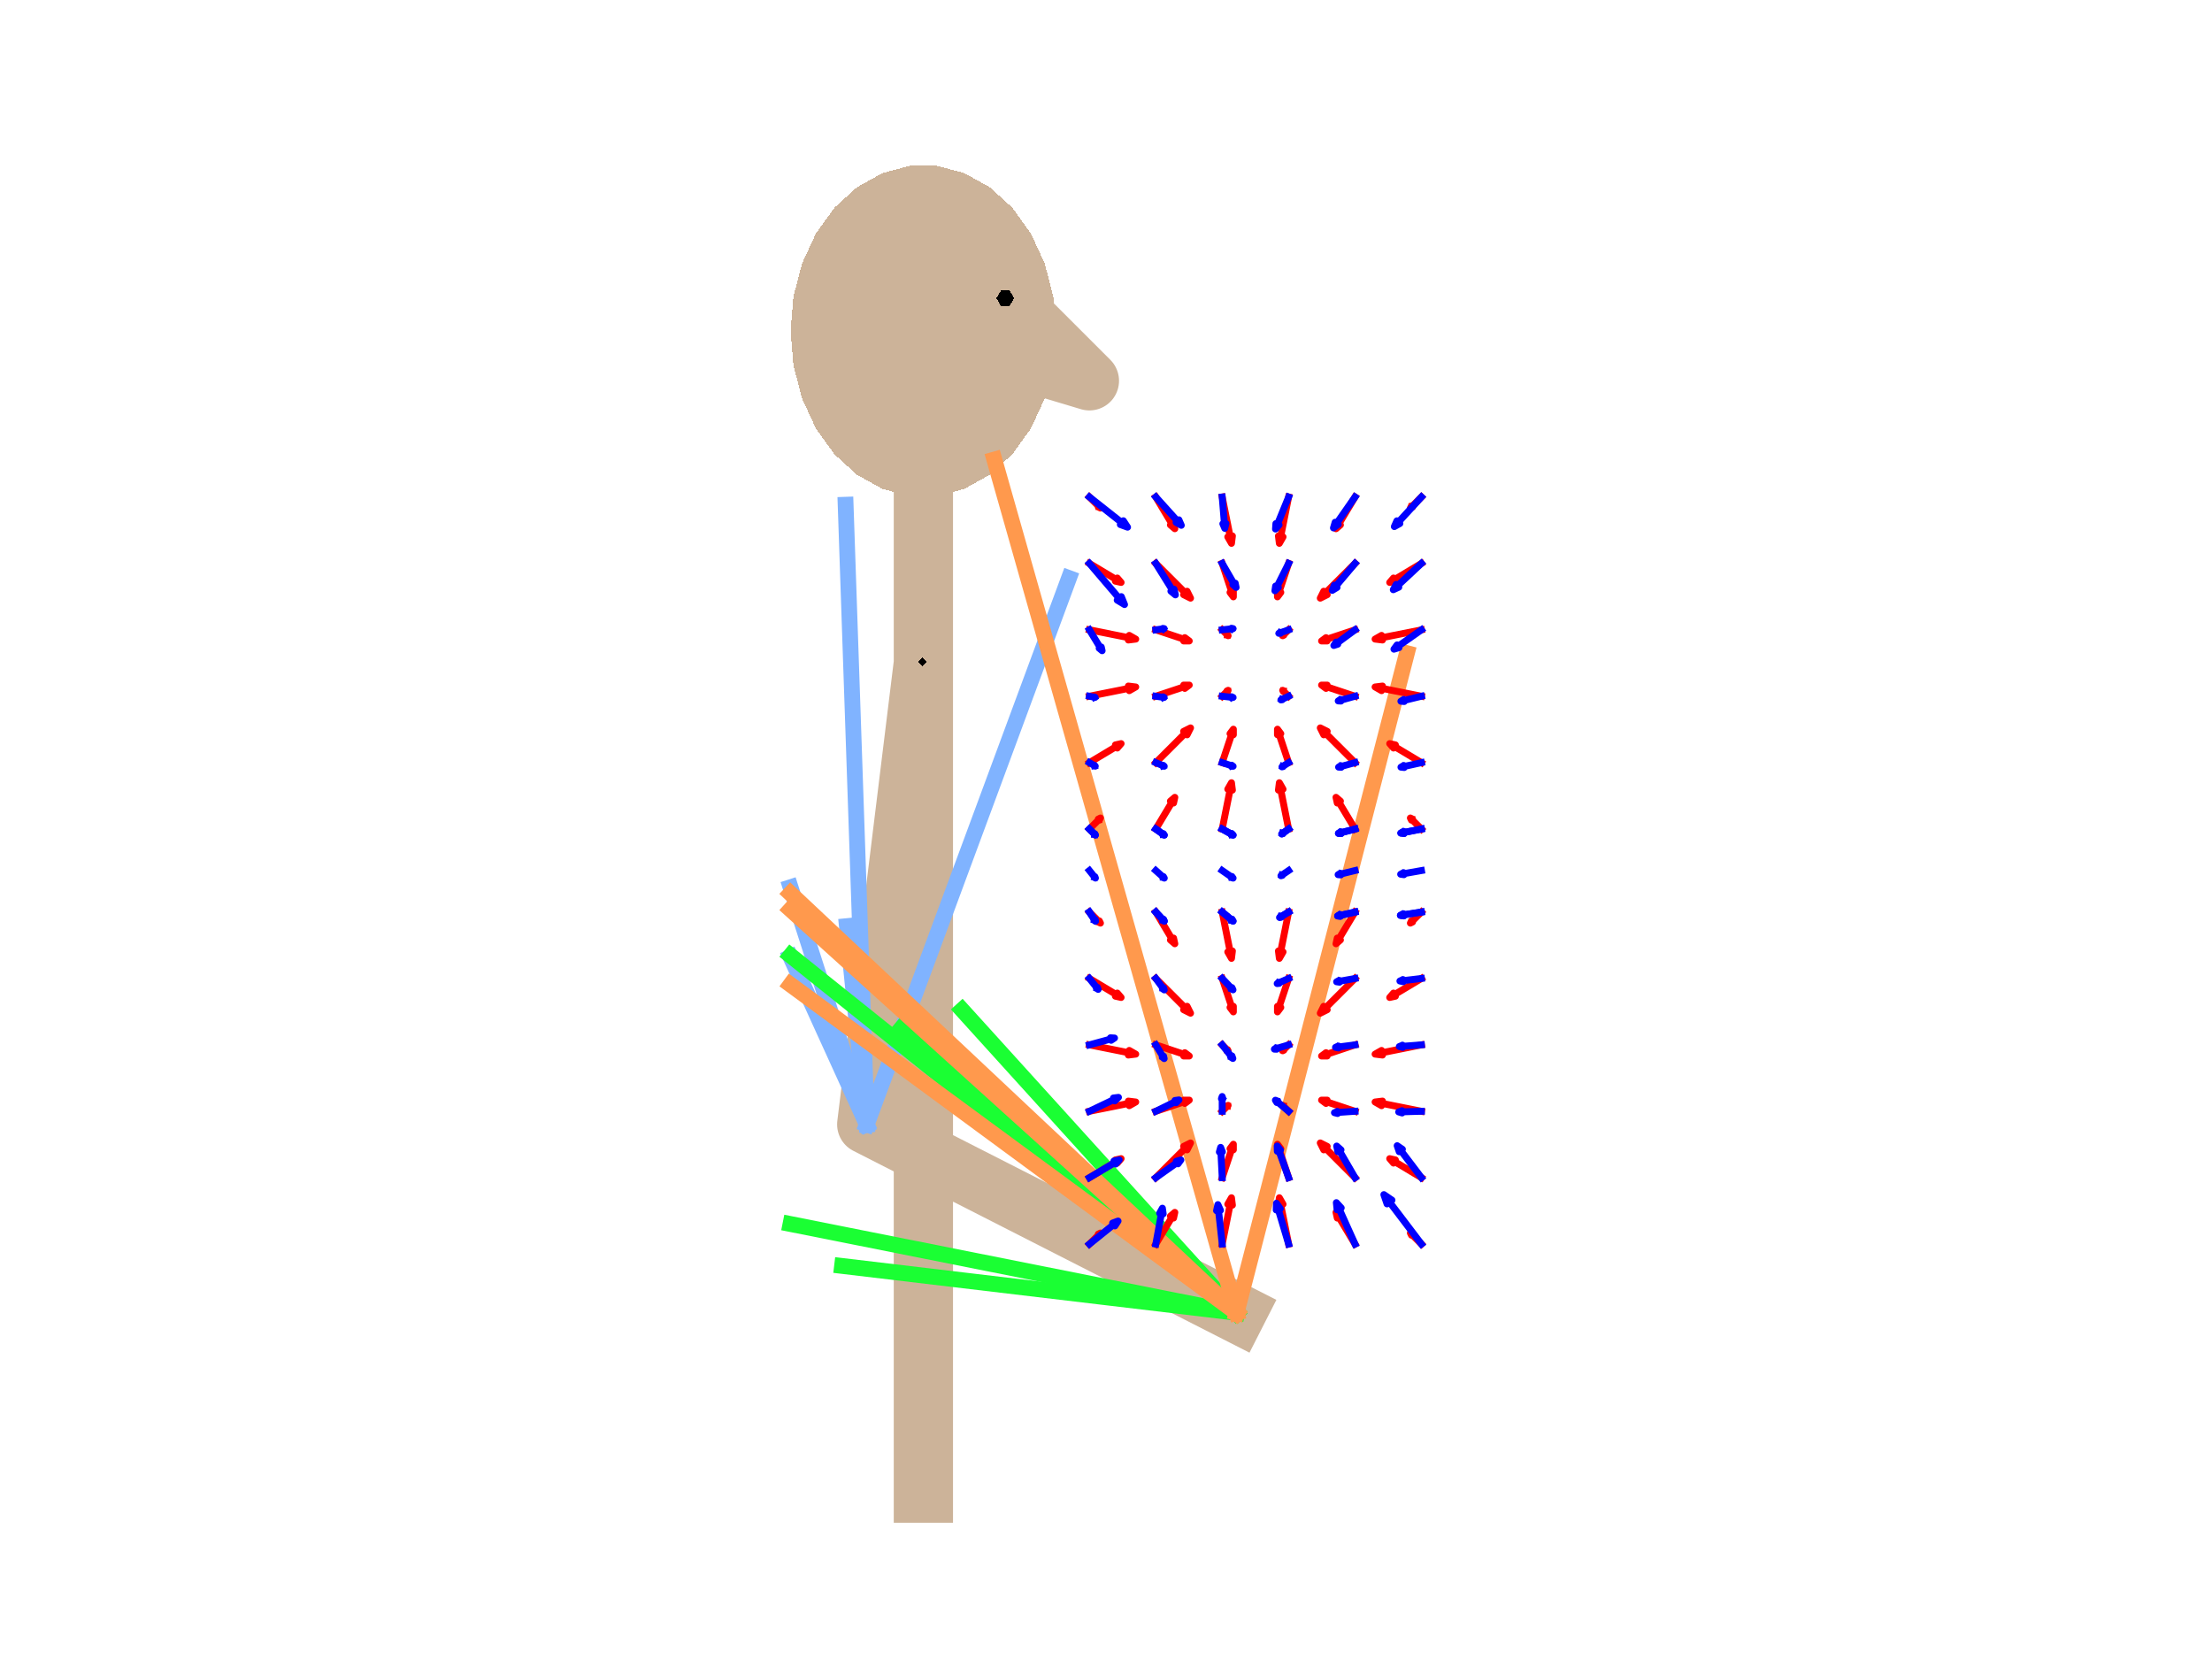 <?xml version="1.0"?>
<!DOCTYPE svg PUBLIC '-//W3C//DTD SVG 1.0//EN'
          'http://www.w3.org/TR/2001/REC-SVG-20010904/DTD/svg10.dtd'>
<svg xmlns:xlink="http://www.w3.org/1999/xlink" style="fill-opacity:1; color-rendering:auto; color-interpolation:auto; stroke:black; text-rendering:auto; stroke-linecap:square; stroke-miterlimit:10; stroke-opacity:1; shape-rendering:auto; fill:black; stroke-dasharray:none; font-weight:normal; stroke-width:1; font-family:'Dialog'; font-style:normal; stroke-linejoin:miter; font-size:12px; stroke-dashoffset:0; image-rendering:auto;" width="560" height="420" xmlns="http://www.w3.org/2000/svg"
><rect width="100%" height="100%" fill="#333333" stroke="none"/><!--Generated by the Batik Graphics2D SVG Generator--><defs id="genericDefs"
  /><g
  ><defs id="defs1"
    ><clipPath clipPathUnits="userSpaceOnUse" id="clipPath1"
      ><path d="M0 0 L560 0 L560 420 L0 420 L0 0 Z"
      /></clipPath
    ></defs
    ><g style="fill:white; stroke:white;"
    ><rect x="0" y="0" width="560" style="clip-path:url(#clipPath1); stroke:none;" height="420"
    /></g
    ><g style="fill:white; text-rendering:optimizeSpeed; color-rendering:optimizeSpeed; image-rendering:optimizeSpeed; shape-rendering:crispEdges; color-interpolation:sRGB; stroke:white;"
    ><rect x="0" width="560" height="420" y="0" style="stroke:none;"
    /></g
    ><g style="stroke-linecap:butt; fill:rgb(204,179,153); text-rendering:geometricPrecision; color-rendering:optimizeQuality; image-rendering:optimizeQuality; stroke-linejoin:round; color-interpolation:linearRGB; stroke:rgb(204,179,153); stroke-width:15;"
    ><path d="M233.768 378 L233.768 83.799 L275.797 96.407 L254.783 75.393 L233.768 96.407 L233.768 167.856 L219.427 284.659 L313.046 332.361" style="fill:none; fill-rule:evenodd;"
    /></g
    ><g style="fill:rgb(204,179,153); text-rendering:optimizeSpeed; color-rendering:optimizeSpeed; image-rendering:optimizeSpeed; shape-rendering:crispEdges; color-interpolation:sRGB; stroke:rgb(204,179,153);"
    ><path style="stroke:none;" d="M223.378 123.77 L237.283 125.597 L244.158 123.77 Z"
      /><path style="stroke:none;" d="M264.485 66.704 L200.88 75.06 L266.657 75.06 Z"
      /><path style="stroke:none;" d="M223.378 123.77 L230.254 125.597 L237.283 125.597 Z"
      /><path style="stroke:none;" d="M256.267 52.565 L211.27 52.565 L206.567 59.095 Z"
      /><path style="stroke:none;" d="M256.267 115.032 L206.567 108.502 L211.27 115.032 Z"
      /><path style="stroke:none;" d="M264.485 66.704 L203.052 66.704 L200.88 75.06 Z"
      /><path style="stroke:none;" d="M223.378 123.77 L244.158 123.77 L216.957 120.197 Z"
      /><path style="stroke:none;" d="M216.957 120.197 L244.158 123.77 L250.58 120.197 Z"
      /><path style="stroke:none;" d="M264.485 100.893 L200.88 92.537 L203.052 100.893 Z"
      /><path style="stroke:none;" d="M260.97 108.502 L203.052 100.893 L206.567 108.502 Z"
      /><path style="stroke:none;" d="M266.657 92.537 L200.145 83.799 L200.88 92.537 Z"
      /><path style="stroke:none;" d="M266.657 75.06 L200.88 75.06 L200.145 83.799 Z"
      /><path style="stroke:none;" d="M203.052 66.704 L260.97 59.095 L206.567 59.095 Z"
      /><path style="stroke:none;" d="M216.957 47.401 L250.58 47.401 L244.158 43.827 Z"
      /><path style="stroke:none;" d="M206.567 59.095 L260.97 59.095 L256.267 52.565 Z"
      /><path style="stroke:none;" d="M211.27 52.565 L250.58 47.401 L216.957 47.401 Z"
      /><path style="stroke:none;" d="M223.378 43.827 L216.957 47.401 L244.158 43.827 Z"
      /><path style="stroke:none;" d="M223.378 43.827 L244.158 43.827 L237.283 42 Z"
      /><path style="stroke:none;" d="M230.254 42 L223.378 43.827 L237.283 42 Z"
      /><path style="stroke:none;" d="M250.58 47.401 L211.27 52.565 L256.267 52.565 Z"
      /><path style="stroke:none;" d="M260.97 59.095 L203.052 66.704 L264.485 66.704 Z"
      /><path style="stroke:none;" d="M266.657 75.06 L200.145 83.799 L267.391 83.799 Z"
      /><path style="stroke:none;" d="M267.391 83.799 L200.145 83.799 L266.657 92.537 Z"
      /><path style="stroke:none;" d="M264.485 100.893 L203.052 100.893 L260.97 108.502 Z"
      /><path style="stroke:none;" d="M266.657 92.537 L200.88 92.537 L264.485 100.893 Z"
      /><path style="stroke:none;" d="M250.58 120.197 L211.27 115.032 L216.957 120.197 Z"
      /><path style="stroke:none;" d="M256.267 115.032 L211.27 115.032 L250.58 120.197 Z"
      /><path style="stroke:none;" d="M260.97 108.502 L206.567 108.502 L256.267 115.032 Z"
      /><path d="M234.618 167.5 L233.5 166.382 L232.382 167.5 L233.5 168.618 L234.618 167.5 Z" style="fill:black; stroke:none;"
      /><path d="M220.618 284.5 L219.5 283.382 L218.382 284.5 L219.5 285.618 L220.618 284.5 Z" style="fill:black; stroke:none;"
      /><path d="M314.618 332.5 L313.5 331.382 L312.382 332.5 L313.5 333.618 L314.618 332.5 Z" style="fill:black; stroke:none;"
      /><path d="M256.736 75.5 L255.618 73.564 L253.382 73.564 L252.264 75.5 L253.382 77.436 L255.618 77.436 L256.736 75.5 Z" style="fill:black; stroke:none;"
    /></g
    ><g style="stroke-linecap:butt; fill:rgb(128,179,255); text-rendering:geometricPrecision; color-rendering:optimizeQuality; image-rendering:optimizeQuality; stroke-linejoin:round; color-interpolation:linearRGB; stroke:rgb(128,179,255); stroke-width:4;"
    ><line y2="284.659" style="fill:none;" x1="214.399" x2="219.427" y1="234.456"
      /><line y2="284.659" style="fill:none;" x1="200.129" x2="219.427" y1="242.279"
      /><line y2="284.659" style="fill:none;" x1="270.632" x2="219.427" y1="146.345"
      /><line y2="284.659" style="fill:none;" x1="200.129" x2="219.427" y1="224.609"
      /><line y2="284.659" style="fill:none;" x1="214.084" x2="219.427" y1="127.778"
      /><line x1="213.185" x2="313.046" y1="320.489" style="fill:none; stroke:rgb(26,255,51);" y2="332.361"
      /><line x1="200.129" x2="313.046" y1="241.91" style="fill:none; stroke:rgb(26,255,51);" y2="332.361"
      /><line x1="243.559" x2="313.046" y1="255.68" style="fill:none; stroke:rgb(26,255,51);" y2="332.361"
      /><line x1="228.004" x2="313.046" y1="260.53" style="fill:none; stroke:rgb(26,255,51);" y2="332.361"
      /><line x1="200.129" x2="313.046" y1="309.879" style="fill:none; stroke:rgb(26,255,51);" y2="332.361"
      /><line x1="200.129" x2="313.046" y1="230.264" style="fill:none; stroke:rgb(255,153,77);" y2="332.361"
      /><line x1="200.129" x2="313.046" y1="249.282" style="fill:none; stroke:rgb(255,153,77);" y2="332.361"
      /><line x1="356.177" x2="313.046" y1="165.357" style="fill:none; stroke:rgb(255,153,77);" y2="332.361"
      /><line x1="200.129" x2="313.046" y1="226.212" style="fill:none; stroke:rgb(255,153,77);" y2="332.361"
      /><line x1="251.73" x2="313.046" y1="116.341" style="fill:none; stroke:rgb(255,153,77);" y2="332.361"
      /><path d="M275.797 314.957 L278.289 312.465 L278.317 312.717 L278.597 312.157 L278.037 312.437 L278.289 312.465" style="fill:none; stroke-width:1.75; fill-rule:evenodd; stroke:red;"
      /><path d="M292.609 314.957 L296.896 307.811 L297.105 308.373 L297.426 306.928 L296.302 307.891 L296.896 307.811" style="fill:none; stroke-width:1.75; fill-rule:evenodd; stroke:red;"
      /><path d="M309.42 314.957 L311.508 304.515 L312.001 305.102 L311.767 303.225 L310.828 304.868 L311.508 304.515" style="fill:none; stroke-width:1.75; fill-rule:evenodd; stroke:red;"
      /><path d="M326.232 314.957 L324.143 304.515 L324.824 304.868 L323.885 303.225 L323.651 305.102 L324.143 304.515" style="fill:none; stroke-width:1.75; fill-rule:evenodd; stroke:red;"
      /><path d="M343.043 314.957 L338.756 307.811 L339.35 307.891 L338.226 306.928 L338.547 308.373 L338.756 307.811" style="fill:none; stroke-width:1.75; fill-rule:evenodd; stroke:red;"
      /><path d="M359.855 314.957 L357.363 312.465 L357.615 312.437 L357.055 312.157 L357.335 312.717 L357.363 312.465" style="fill:none; stroke-width:1.75; fill-rule:evenodd; stroke:red;"
      /><path d="M275.797 298.145 L282.943 293.858 L282.863 294.452 L283.826 293.328 L282.381 293.649 L282.943 293.858" style="fill:none; stroke-width:1.75; fill-rule:evenodd; stroke:red;"
      /><path d="M292.609 298.145 L300.437 290.317 L300.525 291.108 L301.405 289.349 L299.646 290.229 L300.437 290.317" style="fill:none; stroke-width:1.75; fill-rule:evenodd; stroke:red;"
      /><path d="M309.42 298.145 L311.932 290.609 L312.243 291.089 L312.243 289.677 L311.396 290.806 L311.932 290.609" style="fill:none; stroke-width:1.75; fill-rule:evenodd; stroke:red;"
      /><path d="M326.232 298.145 L323.719 290.609 L324.256 290.806 L323.409 289.677 L323.409 291.089 L323.719 290.609" style="fill:none; stroke-width:1.75; fill-rule:evenodd; stroke:red;"
      /><path d="M343.043 298.145 L335.214 290.317 L336.006 290.229 L334.247 289.349 L335.126 291.108 L335.214 290.317" style="fill:none; stroke-width:1.75; fill-rule:evenodd; stroke:red;"
      /><path d="M359.855 298.145 L352.709 293.858 L353.271 293.649 L351.825 293.328 L352.789 294.452 L352.709 293.858" style="fill:none; stroke-width:1.75; fill-rule:evenodd; stroke:red;"
      /><path d="M275.797 281.334 L286.238 279.245 L285.887 279.926 L287.529 278.987 L285.652 278.753 L286.238 279.245" style="fill:none; stroke-width:1.75; fill-rule:evenodd; stroke:red;"
      /><path d="M292.609 281.334 L300.145 278.822 L299.948 279.358 L301.077 278.511 L299.665 278.511 L300.145 278.822" style="fill:none; stroke-width:1.75; fill-rule:evenodd; stroke:red;"
      /><path d="M309.42 281.334 L310.754 280 L310.769 280.135 L310.919 279.835 L310.619 279.985 L310.754 280" style="fill:none; stroke-width:1.75; fill-rule:evenodd; stroke:red;"
      /><path d="M326.232 281.334 L324.898 280 L325.033 279.985 L324.733 279.835 L324.883 280.135 L324.898 280" style="fill:none; stroke-width:1.75; fill-rule:evenodd; stroke:red;"
      /><path d="M343.043 281.334 L335.507 278.822 L335.986 278.511 L334.575 278.511 L335.704 279.358 L335.507 278.822" style="fill:none; stroke-width:1.75; fill-rule:evenodd; stroke:red;"
      /><path d="M359.855 281.334 L349.413 279.245 L350 278.753 L348.123 278.987 L349.765 279.926 L349.413 279.245" style="fill:none; stroke-width:1.75; fill-rule:evenodd; stroke:red;"
      /><path d="M275.797 264.522 L286.238 266.611 L285.652 267.103 L287.529 266.869 L285.887 265.93 L286.238 266.611" style="fill:none; stroke-width:1.75; fill-rule:evenodd; stroke:red;"
      /><path d="M292.609 264.522 L300.145 267.034 L299.665 267.345 L301.077 267.345 L299.948 266.498 L300.145 267.034" style="fill:none; stroke-width:1.75; fill-rule:evenodd; stroke:red;"
      /><path d="M309.42 264.522 L310.754 265.856 L310.619 265.871 L310.919 266.021 L310.769 265.721 L310.754 265.856" style="fill:none; stroke-width:1.75; fill-rule:evenodd; stroke:red;"
      /><path d="M326.232 264.522 L324.898 265.856 L324.883 265.721 L324.733 266.021 L325.033 265.871 L324.898 265.856" style="fill:none; stroke-width:1.75; fill-rule:evenodd; stroke:red;"
      /><path d="M343.043 264.522 L335.507 267.034 L335.704 266.498 L334.575 267.345 L335.986 267.345 L335.507 267.034" style="fill:none; stroke-width:1.75; fill-rule:evenodd; stroke:red;"
      /><path d="M359.855 264.522 L349.413 266.611 L349.765 265.93 L348.123 266.869 L350 267.103 L349.413 266.611" style="fill:none; stroke-width:1.75; fill-rule:evenodd; stroke:red;"
      /><path d="M275.797 247.711 L282.943 251.998 L282.381 252.207 L283.826 252.528 L282.863 251.404 L282.943 251.998" style="fill:none; stroke-width:1.75; fill-rule:evenodd; stroke:red;"
      /><path d="M292.609 247.711 L300.437 255.54 L299.646 255.627 L301.405 256.507 L300.525 254.748 L300.437 255.54" style="fill:none; stroke-width:1.75; fill-rule:evenodd; stroke:red;"
      /><path d="M309.42 247.711 L311.932 255.248 L311.396 255.05 L312.243 256.179 L312.243 254.768 L311.932 255.248" style="fill:none; stroke-width:1.75; fill-rule:evenodd; stroke:red;"
      /><path d="M326.232 247.711 L323.719 255.248 L323.409 254.768 L323.409 256.179 L324.256 255.05 L323.719 255.248" style="fill:none; stroke-width:1.75; fill-rule:evenodd; stroke:red;"
      /><path d="M343.043 247.711 L335.214 255.54 L335.126 254.748 L334.247 256.507 L336.006 255.627 L335.214 255.54" style="fill:none; stroke-width:1.75; fill-rule:evenodd; stroke:red;"
      /><path d="M359.855 247.711 L352.709 251.998 L352.789 251.404 L351.825 252.528 L353.271 252.207 L352.709 251.998" style="fill:none; stroke-width:1.75; fill-rule:evenodd; stroke:red;"
      /><path d="M275.797 230.899 L278.289 233.391 L278.037 233.419 L278.597 233.699 L278.317 233.139 L278.289 233.391" style="fill:none; stroke-width:1.75; fill-rule:evenodd; stroke:red;"
      /><path d="M292.609 230.899 L296.896 238.045 L296.302 237.965 L297.426 238.929 L297.105 237.483 L296.896 238.045" style="fill:none; stroke-width:1.75; fill-rule:evenodd; stroke:red;"
      /><path d="M309.42 230.899 L311.508 241.341 L310.828 240.989 L311.767 242.631 L312.001 240.754 L311.508 241.341" style="fill:none; stroke-width:1.75; fill-rule:evenodd; stroke:red;"
      /><path d="M326.232 230.899 L324.143 241.341 L323.651 240.754 L323.885 242.631 L324.824 240.989 L324.143 241.341" style="fill:none; stroke-width:1.75; fill-rule:evenodd; stroke:red;"
      /><path d="M343.043 230.899 L338.756 238.045 L338.547 237.483 L338.226 238.929 L339.35 237.965 L338.756 238.045" style="fill:none; stroke-width:1.75; fill-rule:evenodd; stroke:red;"
      /><path d="M359.855 230.899 L357.363 233.391 L357.335 233.139 L357.055 233.699 L357.615 233.419 L357.363 233.391" style="fill:none; stroke-width:1.75; fill-rule:evenodd; stroke:red;"
      /><path d="M275.797 209.885 L278.289 207.393 L278.317 207.645 L278.597 207.085 L278.037 207.365 L278.289 207.393" style="fill:none; stroke-width:1.75; fill-rule:evenodd; stroke:red;"
      /><path d="M292.609 209.885 L296.896 202.739 L297.105 203.301 L297.426 201.856 L296.302 202.819 L296.896 202.739" style="fill:none; stroke-width:1.75; fill-rule:evenodd; stroke:red;"
      /><path d="M309.42 209.885 L311.508 199.444 L312.001 200.03 L311.767 198.153 L310.828 199.796 L311.508 199.444" style="fill:none; stroke-width:1.75; fill-rule:evenodd; stroke:red;"
      /><path d="M326.232 209.885 L324.143 199.444 L324.824 199.796 L323.885 198.153 L323.651 200.03 L324.143 199.444" style="fill:none; stroke-width:1.75; fill-rule:evenodd; stroke:red;"
      /><path d="M343.043 209.885 L338.756 202.739 L339.35 202.819 L338.226 201.856 L338.547 203.301 L338.756 202.739" style="fill:none; stroke-width:1.75; fill-rule:evenodd; stroke:red;"
      /><path d="M359.855 209.885 L357.363 207.393 L357.615 207.365 L357.055 207.085 L357.335 207.645 L357.363 207.393" style="fill:none; stroke-width:1.75; fill-rule:evenodd; stroke:red;"
      /><path d="M275.797 193.073 L282.943 188.786 L282.863 189.38 L283.826 188.256 L282.381 188.577 L282.943 188.786" style="fill:none; stroke-width:1.75; fill-rule:evenodd; stroke:red;"
      /><path d="M292.609 193.073 L300.437 185.245 L300.525 186.036 L301.405 184.277 L299.646 185.157 L300.437 185.245" style="fill:none; stroke-width:1.75; fill-rule:evenodd; stroke:red;"
      /><path d="M309.42 193.073 L311.932 185.537 L312.243 186.017 L312.243 184.605 L311.396 185.734 L311.932 185.537" style="fill:none; stroke-width:1.75; fill-rule:evenodd; stroke:red;"
      /><path d="M326.232 193.073 L323.719 185.537 L324.256 185.734 L323.409 184.605 L323.409 186.017 L323.719 185.537" style="fill:none; stroke-width:1.75; fill-rule:evenodd; stroke:red;"
      /><path d="M343.043 193.073 L335.214 185.245 L336.006 185.157 L334.247 184.277 L335.126 186.036 L335.214 185.245" style="fill:none; stroke-width:1.75; fill-rule:evenodd; stroke:red;"
      /><path d="M359.855 193.073 L352.709 188.786 L353.271 188.577 L351.825 188.256 L352.789 189.38 L352.709 188.786" style="fill:none; stroke-width:1.75; fill-rule:evenodd; stroke:red;"
      /><path d="M275.797 176.262 L286.238 174.174 L285.887 174.854 L287.529 173.916 L285.652 173.681 L286.238 174.174" style="fill:none; stroke-width:1.75; fill-rule:evenodd; stroke:red;"
      /><path d="M292.609 176.262 L300.145 173.75 L299.948 174.286 L301.077 173.439 L299.665 173.439 L300.145 173.75" style="fill:none; stroke-width:1.75; fill-rule:evenodd; stroke:red;"
      /><path d="M309.42 176.262 L310.754 174.928 L310.769 175.063 L310.919 174.763 L310.619 174.913 L310.754 174.928" style="fill:none; stroke-width:1.75; fill-rule:evenodd; stroke:red;"
      /><path d="M326.232 176.262 L324.898 174.928 L325.033 174.913 L324.733 174.763 L324.883 175.063 L324.898 174.928" style="fill:none; stroke-width:1.75; fill-rule:evenodd; stroke:red;"
      /><path d="M343.043 176.262 L335.507 173.75 L335.986 173.439 L334.575 173.439 L335.704 174.286 L335.507 173.75" style="fill:none; stroke-width:1.75; fill-rule:evenodd; stroke:red;"
      /><path d="M359.855 176.262 L349.413 174.174 L350 173.681 L348.123 173.916 L349.765 174.854 L349.413 174.174" style="fill:none; stroke-width:1.75; fill-rule:evenodd; stroke:red;"
      /><path d="M275.797 159.45 L286.238 161.539 L285.652 162.031 L287.529 161.797 L285.887 160.858 L286.238 161.539" style="fill:none; stroke-width:1.75; fill-rule:evenodd; stroke:red;"
      /><path d="M292.609 159.45 L300.145 161.963 L299.665 162.273 L301.077 162.273 L299.948 161.426 L300.145 161.963" style="fill:none; stroke-width:1.75; fill-rule:evenodd; stroke:red;"
      /><path d="M309.42 159.45 L310.754 160.784 L310.619 160.799 L310.919 160.949 L310.769 160.649 L310.754 160.784" style="fill:none; stroke-width:1.75; fill-rule:evenodd; stroke:red;"
      /><path d="M326.232 159.45 L324.898 160.784 L324.883 160.649 L324.733 160.949 L325.033 160.799 L324.898 160.784" style="fill:none; stroke-width:1.75; fill-rule:evenodd; stroke:red;"
      /><path d="M343.043 159.45 L335.507 161.963 L335.704 161.426 L334.575 162.273 L335.986 162.273 L335.507 161.963" style="fill:none; stroke-width:1.75; fill-rule:evenodd; stroke:red;"
      /><path d="M359.855 159.45 L349.413 161.539 L349.765 160.858 L348.123 161.797 L350 162.031 L349.413 161.539" style="fill:none; stroke-width:1.75; fill-rule:evenodd; stroke:red;"
      /><path d="M275.797 142.639 L282.943 146.927 L282.381 147.135 L283.826 147.456 L282.863 146.332 L282.943 146.927" style="fill:none; stroke-width:1.75; fill-rule:evenodd; stroke:red;"
      /><path d="M292.609 142.639 L300.437 150.468 L299.646 150.556 L301.405 151.435 L300.525 149.676 L300.437 150.468" style="fill:none; stroke-width:1.75; fill-rule:evenodd; stroke:red;"
      /><path d="M309.42 142.639 L311.932 150.175 L311.396 149.978 L312.243 151.107 L312.243 149.696 L311.932 150.175" style="fill:none; stroke-width:1.75; fill-rule:evenodd; stroke:red;"
      /><path d="M326.232 142.639 L323.719 150.175 L323.409 149.696 L323.409 151.107 L324.256 149.978 L323.719 150.175" style="fill:none; stroke-width:1.75; fill-rule:evenodd; stroke:red;"
      /><path d="M343.043 142.639 L335.214 150.468 L335.126 149.676 L334.247 151.435 L336.006 150.556 L335.214 150.468" style="fill:none; stroke-width:1.75; fill-rule:evenodd; stroke:red;"
      /><path d="M359.855 142.639 L352.709 146.927 L352.789 146.332 L351.825 147.456 L353.271 147.135 L352.709 146.927" style="fill:none; stroke-width:1.75; fill-rule:evenodd; stroke:red;"
      /><path d="M275.797 125.827 L278.289 128.319 L278.037 128.347 L278.597 128.627 L278.317 128.067 L278.289 128.319" style="fill:none; stroke-width:1.75; fill-rule:evenodd; stroke:red;"
      /><path d="M292.609 125.827 L296.896 132.973 L296.302 132.893 L297.426 133.857 L297.105 132.411 L296.896 132.973" style="fill:none; stroke-width:1.75; fill-rule:evenodd; stroke:red;"
      /><path d="M309.42 125.827 L311.508 136.269 L310.828 135.917 L311.767 137.559 L312.001 135.682 L311.508 136.269" style="fill:none; stroke-width:1.75; fill-rule:evenodd; stroke:red;"
      /><path d="M326.232 125.827 L324.143 136.269 L323.651 135.682 L323.885 137.559 L324.824 135.917 L324.143 136.269" style="fill:none; stroke-width:1.75; fill-rule:evenodd; stroke:red;"
      /><path d="M343.043 125.827 L338.756 132.973 L338.547 132.411 L338.226 133.857 L339.35 132.893 L338.756 132.973" style="fill:none; stroke-width:1.75; fill-rule:evenodd; stroke:red;"
      /><path d="M359.855 125.827 L357.363 128.319 L357.335 128.067 L357.055 128.627 L357.615 128.347 L357.363 128.319" style="fill:none; stroke-width:1.75; fill-rule:evenodd; stroke:red;"
      /><path d="M275.797 314.957 L282.251 309.763 L282.253 310.359 L283.049 309.122 L281.669 309.634 L282.251 309.763" style="fill:none; stroke-width:1.75; fill-rule:evenodd; stroke:blue;"
      /><path d="M292.609 314.957 L294.092 306.868 L294.48 307.315 L294.276 305.869 L293.571 307.149 L294.092 306.868" style="fill:none; stroke-width:1.75; fill-rule:evenodd; stroke:blue;"
      /><path d="M309.42 314.957 L308.445 306.061 L308.988 306.406 L308.324 304.962 L307.989 306.516 L308.445 306.061" style="fill:none; stroke-width:1.75; fill-rule:evenodd; stroke:blue;"
      /><path d="M326.232 314.957 L323.491 305.752 L324.132 306.012 L323.153 304.614 L323.097 306.32 L323.491 305.752" style="fill:none; stroke-width:1.75; fill-rule:evenodd; stroke:blue;"
      /><path d="M343.043 314.957 L338.837 305.618 L339.55 305.801 L338.317 304.463 L338.501 306.274 L338.837 305.618" style="fill:none; stroke-width:1.75; fill-rule:evenodd; stroke:blue;"
      /><path d="M359.855 314.957 L351.391 303.809 L352.398 303.835 L350.345 302.432 L351.145 304.786 L351.391 303.809" style="fill:none; stroke-width:1.75; fill-rule:evenodd; stroke:blue;"
      /><path d="M275.797 298.145 L282.522 294.138 L282.444 294.696 L283.353 293.642 L281.994 293.94 L282.522 294.138" style="fill:none; stroke-width:1.75; fill-rule:evenodd; stroke:blue;"
      /><path d="M292.609 298.145 L298.258 294.144 L298.229 294.641 L298.956 293.649 L297.779 294.007 L298.258 294.144" style="fill:none; stroke-width:1.75; fill-rule:evenodd; stroke:blue;"
      /><path d="M309.42 298.145 L309.066 291.321 L309.465 291.608 L309.022 290.478 L308.699 291.648 L309.066 291.321" style="fill:none; stroke-width:1.75; fill-rule:evenodd; stroke:blue;"
      /><path d="M326.232 298.145 L323.659 291.006 L324.175 291.183 L323.341 290.124 L323.373 291.472 L323.659 291.006" style="fill:none; stroke-width:1.75; fill-rule:evenodd; stroke:blue;"
      /><path d="M343.043 298.145 L338.912 291.019 L339.498 291.107 L338.401 290.138 L338.697 291.572 L338.912 291.019" style="fill:none; stroke-width:1.75; fill-rule:evenodd; stroke:blue;"
      /><path d="M359.855 298.145 L354.389 290.939 L355.039 290.956 L353.714 290.049 L354.23 291.57 L354.389 290.939" style="fill:none; stroke-width:1.75; fill-rule:evenodd; stroke:blue;"
      /><path d="M275.797 281.334 L282.346 278.2 L282.227 278.709 L283.155 277.813 L281.875 277.973 L282.346 278.2" style="fill:none; stroke-width:1.75; fill-rule:evenodd; stroke:blue;"
      /><path d="M292.609 281.334 L297.827 278.774 L297.737 279.182 L298.473 278.458 L297.449 278.596 L297.827 278.774" style="fill:none; stroke-width:1.75; fill-rule:evenodd; stroke:blue;"
      /><path d="M309.42 281.334 L309.409 278.006 L309.597 278.155 L309.408 277.595 L309.223 278.157 L309.409 278.006" style="fill:none; stroke-width:1.75; fill-rule:evenodd; stroke:blue;"
      /><path d="M326.232 281.334 L323.257 278.842 L323.531 278.786 L322.889 278.534 L323.251 279.121 L323.257 278.842" style="fill:none; stroke-width:1.75; fill-rule:evenodd; stroke:blue;"
      /><path d="M343.043 281.334 L338.404 281.655 L338.595 281.38 L337.831 281.694 L338.631 281.901 L338.404 281.655" style="fill:none; stroke-width:1.75; fill-rule:evenodd; stroke:blue;"
      /><path d="M359.855 281.334 L354.728 281.484 L354.95 281.189 L354.094 281.502 L354.967 281.765 L354.728 281.484" style="fill:none; stroke-width:1.75; fill-rule:evenodd; stroke:blue;"
      /><path d="M275.797 264.522 L281.46 262.981 L281.292 263.368 L282.159 262.79 L281.118 262.732 L281.46 262.981" style="fill:none; stroke-width:1.75; fill-rule:evenodd; stroke:blue;"
      /><path d="M292.609 264.522 L294.494 267.619 L294.235 267.586 L294.727 268.002 L294.583 267.374 L294.494 267.619" style="fill:none; stroke-width:1.75; fill-rule:evenodd; stroke:blue;"
      /><path d="M309.42 264.522 L311.82 267.589 L311.54 267.586 L312.117 267.968 L311.885 267.316 L311.82 267.589" style="fill:none; stroke-width:1.75; fill-rule:evenodd; stroke:blue;"
      /><path d="M326.232 264.522 L323.022 265.49 L323.112 265.266 L322.626 265.61 L323.221 265.627 L323.022 265.49" style="fill:none; stroke-width:1.75; fill-rule:evenodd; stroke:blue;"
      /><path d="M343.043 264.522 L338.645 265.083 L338.811 264.811 L338.101 265.153 L338.874 265.305 L338.645 265.083" style="fill:none; stroke-width:1.75; fill-rule:evenodd; stroke:blue;"
      /><path d="M359.855 264.522 L354.869 264.901 L355.072 264.604 L354.253 264.948 L355.114 265.164 L354.869 264.901" style="fill:none; stroke-width:1.75; fill-rule:evenodd; stroke:blue;"
      /><path d="M275.797 247.711 L277.771 250.179 L277.544 250.179 L278.015 250.483 L277.821 249.957 L277.771 250.179" style="fill:none; stroke-width:1.75; fill-rule:evenodd; stroke:blue;"
      /><path d="M292.609 247.711 L294.512 250.293 L294.281 250.284 L294.747 250.613 L294.571 250.071 L294.512 250.293" style="fill:none; stroke-width:1.75; fill-rule:evenodd; stroke:blue;"
      /><path d="M309.42 247.711 L311.85 250.276 L311.597 250.297 L312.151 250.593 L311.885 250.024 L311.85 250.276" style="fill:none; stroke-width:1.75; fill-rule:evenodd; stroke:blue;"
      /><path d="M326.232 247.711 L323.655 248.866 L323.706 248.669 L323.337 249.009 L323.836 248.959 L323.655 248.866" style="fill:none; stroke-width:1.75; fill-rule:evenodd; stroke:blue;"
      /><path d="M343.043 247.711 L338.897 248.461 L339.041 248.194 L338.384 248.554 L339.125 248.66 L338.897 248.461" style="fill:none; stroke-width:1.75; fill-rule:evenodd; stroke:blue;"
      /><path d="M359.855 247.711 L355.003 248.289 L355.189 247.99 L354.404 248.36 L355.254 248.535 L355.003 248.289" style="fill:none; stroke-width:1.75; fill-rule:evenodd; stroke:blue;"
      /><path d="M275.797 230.899 L277.161 232.945 L276.984 232.929 L277.329 233.197 L277.214 232.776 L277.161 232.945" style="fill:none; stroke-width:1.75; fill-rule:evenodd; stroke:blue;"
      /><path d="M292.609 230.899 L294.519 232.946 L294.318 232.962 L294.755 233.199 L294.548 232.747 L294.519 232.946" style="fill:none; stroke-width:1.75; fill-rule:evenodd; stroke:blue;"
      /><path d="M309.42 230.899 L311.868 232.939 L311.643 232.985 L312.17 233.191 L311.872 232.71 L311.868 232.939" style="fill:none; stroke-width:1.75; fill-rule:evenodd; stroke:blue;"
      /><path d="M326.232 230.899 L324.23 232.107 L324.252 231.941 L323.983 232.257 L324.388 232.166 L324.23 232.107" style="fill:none; stroke-width:1.75; fill-rule:evenodd; stroke:blue;"
      /><path d="M343.043 230.899 L339.123 231.78 L339.25 231.52 L338.638 231.888 L339.348 231.96 L339.123 231.78" style="fill:none; stroke-width:1.75; fill-rule:evenodd; stroke:blue;"
      /><path d="M359.855 230.899 L355.117 231.642 L355.288 231.343 L354.531 231.734 L355.371 231.875 L355.117 231.642" style="fill:none; stroke-width:1.75; fill-rule:evenodd; stroke:blue;"
      /><path d="M275.797 209.885 L277.145 211.233 L277.009 211.248 L277.312 211.399 L277.16 211.097 L277.145 211.233" style="fill:none; stroke-width:1.75; fill-rule:evenodd; stroke:blue;"
      /><path d="M292.609 209.885 L294.515 211.247 L294.353 211.293 L294.751 211.415 L294.506 211.078 L294.515 211.247" style="fill:none; stroke-width:1.75; fill-rule:evenodd; stroke:blue;"
      /><path d="M309.42 209.885 L311.876 211.249 L311.689 211.326 L312.18 211.418 L311.843 211.05 L311.876 211.249" style="fill:none; stroke-width:1.75; fill-rule:evenodd; stroke:blue;"
      /><path d="M326.232 209.885 L324.686 210.99 L324.693 210.854 L324.495 211.127 L324.817 211.027 L324.686 210.99" style="fill:none; stroke-width:1.75; fill-rule:evenodd; stroke:blue;"
      /><path d="M343.043 209.885 L339.305 210.856 L339.419 210.602 L338.843 210.976 L339.528 211.023 L339.305 210.856" style="fill:none; stroke-width:1.75; fill-rule:evenodd; stroke:blue;"
      /><path d="M359.855 209.885 L355.211 210.793 L355.369 210.491 L354.637 210.905 L355.471 211.013 L355.211 210.793" style="fill:none; stroke-width:1.75; fill-rule:evenodd; stroke:blue;"
      /><path d="M275.797 193.073 L277.121 193.868 L277.017 193.906 L277.284 193.966 L277.106 193.757 L277.121 193.868" style="fill:none; stroke-width:1.75; fill-rule:evenodd; stroke:blue;"
      /><path d="M292.609 193.073 L294.505 193.886 L294.374 193.956 L294.739 193.987 L294.465 193.743 L294.505 193.886" style="fill:none; stroke-width:1.75; fill-rule:evenodd; stroke:blue;"
      /><path d="M309.42 193.073 L311.876 193.892 L311.72 193.993 L312.18 193.993 L311.812 193.717 L311.876 193.892" style="fill:none; stroke-width:1.75; fill-rule:evenodd; stroke:blue;"
      /><path d="M326.232 193.073 L324.736 194.029 L324.75 193.902 L324.551 194.147 L324.857 194.07 L324.736 194.029" style="fill:none; stroke-width:1.75; fill-rule:evenodd; stroke:blue;"
      /><path d="M343.043 193.073 L339.336 194.087 L339.445 193.833 L338.878 194.212 L339.559 194.249 L339.336 194.087" style="fill:none; stroke-width:1.75; fill-rule:evenodd; stroke:blue;"
      /><path d="M359.855 193.073 L355.24 194.093 L355.39 193.788 L354.669 194.219 L355.504 194.307 L355.24 194.093" style="fill:none; stroke-width:1.75; fill-rule:evenodd; stroke:blue;"
      /><path d="M275.797 176.262 L277.097 176.522 L277.024 176.583 L277.257 176.554 L277.053 176.437 L277.097 176.522" style="fill:none; stroke-width:1.75; fill-rule:evenodd; stroke:blue;"
      /><path d="M292.609 176.262 L294.496 176.531 L294.396 176.625 L294.729 176.565 L294.426 176.413 L294.496 176.531" style="fill:none; stroke-width:1.75; fill-rule:evenodd; stroke:blue;"
      /><path d="M309.42 176.262 L311.875 176.535 L311.749 176.66 L312.178 176.568 L311.78 176.384 L311.875 176.535" style="fill:none; stroke-width:1.75; fill-rule:evenodd; stroke:blue;"
      /><path d="M326.232 176.262 L324.494 177.09 L324.525 176.955 L324.279 177.192 L324.618 177.15 L324.494 177.09" style="fill:none; stroke-width:1.75; fill-rule:evenodd; stroke:blue;"
      /><path d="M343.043 176.262 L339.26 177.32 L339.37 177.06 L338.792 177.45 L339.489 177.485 L339.26 177.32" style="fill:none; stroke-width:1.75; fill-rule:evenodd; stroke:blue;"
      /><path d="M359.855 176.262 L355.226 177.389 L355.371 177.078 L354.654 177.528 L355.497 177.598 L355.226 177.389" style="fill:none; stroke-width:1.75; fill-rule:evenodd; stroke:blue;"
      /><path d="M275.797 159.45 L278.663 164.158 L278.27 164.108 L279.018 164.74 L278.799 163.786 L278.663 164.158" style="fill:none; stroke-width:1.75; fill-rule:evenodd; stroke:blue;"
      /><path d="M292.609 159.45 L294.496 159.181 L294.426 159.299 L294.729 159.147 L294.396 159.087 L294.496 159.181" style="fill:none; stroke-width:1.75; fill-rule:evenodd; stroke:blue;"
      /><path d="M309.42 159.45 L311.875 159.178 L311.78 159.328 L312.178 159.144 L311.749 159.052 L311.875 159.178" style="fill:none; stroke-width:1.75; fill-rule:evenodd; stroke:blue;"
      /><path d="M326.232 159.45 L324.024 160.239 L324.079 160.079 L323.751 160.336 L324.167 160.327 L324.024 160.239" style="fill:none; stroke-width:1.75; fill-rule:evenodd; stroke:blue;"
      /><path d="M343.043 159.45 L338.269 162.976 L338.285 162.55 L337.678 163.412 L338.681 163.086 L338.269 162.976" style="fill:none; stroke-width:1.75; fill-rule:evenodd; stroke:blue;"
      /><path d="M359.855 159.45 L353.66 163.814 L353.694 163.27 L352.895 164.353 L354.184 163.966 L353.66 163.814" style="fill:none; stroke-width:1.75; fill-rule:evenodd; stroke:blue;"
      /><path d="M275.797 142.639 L283.712 151.908 L282.836 151.936 L284.691 153.054 L283.877 151.047 L283.712 151.908" style="fill:none; stroke-width:1.75; fill-rule:evenodd; stroke:blue;"
      /><path d="M292.609 142.639 L297.027 149.73 L296.43 149.659 L297.573 150.606 L297.227 149.163 L297.027 149.73" style="fill:none; stroke-width:1.75; fill-rule:evenodd; stroke:blue;"
      /><path d="M309.42 142.639 L312.553 148.049 L312.108 147.982 L312.94 148.717 L312.716 147.63 L312.553 148.049" style="fill:none; stroke-width:1.75; fill-rule:evenodd; stroke:blue;"
      /><path d="M326.232 142.639 L323.144 148.808 L322.936 148.357 L322.762 149.57 L323.629 148.704 L323.144 148.808" style="fill:none; stroke-width:1.75; fill-rule:evenodd; stroke:blue;"
      /><path d="M343.043 142.639 L337.918 148.711 L337.808 148.15 L337.285 149.462 L338.49 148.726 L337.918 148.711" style="fill:none; stroke-width:1.75; fill-rule:evenodd; stroke:blue;"
      /><path d="M359.855 142.639 L353.512 148.566 L353.464 147.943 L352.728 149.299 L354.13 148.656 L353.512 148.566" style="fill:none; stroke-width:1.75; fill-rule:evenodd; stroke:blue;"
      /><path d="M275.797 125.827 L284.395 132.623 L283.626 132.8 L285.457 133.463 L284.39 131.834 L284.395 132.623" style="fill:none; stroke-width:1.75; fill-rule:evenodd; stroke:blue;"
      /><path d="M292.609 125.827 L298.354 132.207 L297.737 132.243 L299.064 132.995 L298.454 131.597 L298.354 132.207" style="fill:none; stroke-width:1.75; fill-rule:evenodd; stroke:blue;"
      /><path d="M309.42 125.827 L310.001 132.887 L309.579 132.602 L310.073 133.76 L310.372 132.537 L310.001 132.887" style="fill:none; stroke-width:1.75; fill-rule:evenodd; stroke:blue;"
      /><path d="M326.232 125.827 L323.279 133.043 L323.007 132.553 L322.914 133.935 L323.817 132.885 L323.279 133.043" style="fill:none; stroke-width:1.75; fill-rule:evenodd; stroke:blue;"
      /><path d="M343.043 125.827 L338.186 132.794 L338.013 132.208 L337.585 133.655 L338.795 132.754 L338.186 132.794" style="fill:none; stroke-width:1.75; fill-rule:evenodd; stroke:blue;"
      /><path d="M359.855 125.827 L353.75 132.492 L353.65 131.849 L352.996 133.316 L354.399 132.535 L353.75 132.492" style="fill:none; stroke-width:1.75; fill-rule:evenodd; stroke:blue;"
      /><path d="M275.797 230.899 L277.161 232.945 L276.984 232.929 L277.329 233.197 L277.214 232.776 L277.161 232.945" style="fill:none; stroke-width:1.75; fill-rule:evenodd; stroke:blue;"
      /><path d="M292.609 230.899 L294.519 232.946 L294.318 232.962 L294.755 233.199 L294.548 232.747 L294.519 232.946" style="fill:none; stroke-width:1.75; fill-rule:evenodd; stroke:blue;"
      /><path d="M309.42 230.899 L311.868 232.939 L311.643 232.985 L312.17 233.191 L311.872 232.71 L311.868 232.939" style="fill:none; stroke-width:1.75; fill-rule:evenodd; stroke:blue;"
      /><path d="M326.232 230.899 L324.23 232.107 L324.252 231.941 L323.983 232.257 L324.388 232.166 L324.23 232.107" style="fill:none; stroke-width:1.75; fill-rule:evenodd; stroke:blue;"
      /><path d="M343.043 230.899 L339.123 231.78 L339.25 231.52 L338.638 231.888 L339.348 231.96 L339.123 231.78" style="fill:none; stroke-width:1.75; fill-rule:evenodd; stroke:blue;"
      /><path d="M359.855 230.899 L355.117 231.642 L355.288 231.343 L354.531 231.734 L355.371 231.875 L355.117 231.642" style="fill:none; stroke-width:1.75; fill-rule:evenodd; stroke:blue;"
      /><path d="M275.797 220.392 L277.155 222.09 L276.999 222.09 L277.323 222.299 L277.19 221.937 L277.155 222.09" style="fill:none; stroke-width:1.75; fill-rule:evenodd; stroke:blue;"
      /><path d="M292.609 220.392 L294.519 222.097 L294.337 222.128 L294.755 222.308 L294.529 221.914 L294.519 222.097" style="fill:none; stroke-width:1.75; fill-rule:evenodd; stroke:blue;"
      /><path d="M309.42 220.392 L311.874 222.096 L311.668 222.157 L312.177 222.306 L311.859 221.881 L311.874 222.096" style="fill:none; stroke-width:1.75; fill-rule:evenodd; stroke:blue;"
      /><path d="M326.232 220.392 L324.506 221.568 L324.517 221.418 L324.292 221.713 L324.649 221.612 L324.506 221.568" style="fill:none; stroke-width:1.75; fill-rule:evenodd; stroke:blue;"
      /><path d="M343.043 220.392 L339.232 221.326 L339.351 221.07 L338.761 221.441 L339.456 221.498 L339.232 221.326" style="fill:none; stroke-width:1.75; fill-rule:evenodd; stroke:blue;"
      /><path d="M359.855 220.392 L355.172 221.222 L355.336 220.922 L354.593 221.325 L355.429 221.448 L355.172 221.222" style="fill:none; stroke-width:1.75; fill-rule:evenodd; stroke:blue;"
      /><path d="M275.797 209.885 L277.145 211.233 L277.009 211.248 L277.312 211.399 L277.16 211.097 L277.145 211.233" style="fill:none; stroke-width:1.75; fill-rule:evenodd; stroke:blue;"
      /><path d="M292.609 209.885 L294.515 211.247 L294.353 211.293 L294.751 211.415 L294.506 211.078 L294.515 211.247" style="fill:none; stroke-width:1.75; fill-rule:evenodd; stroke:blue;"
      /><path d="M309.42 209.885 L311.876 211.249 L311.689 211.326 L312.18 211.418 L311.843 211.05 L311.876 211.249" style="fill:none; stroke-width:1.75; fill-rule:evenodd; stroke:blue;"
      /><path d="M326.232 209.885 L324.686 210.99 L324.693 210.854 L324.495 211.127 L324.817 211.027 L324.686 210.99" style="fill:none; stroke-width:1.75; fill-rule:evenodd; stroke:blue;"
      /><path d="M343.043 209.885 L339.305 210.856 L339.419 210.602 L338.843 210.976 L339.528 211.023 L339.305 210.856" style="fill:none; stroke-width:1.75; fill-rule:evenodd; stroke:blue;"
      /><path d="M359.855 209.885 L355.211 210.793 L355.369 210.491 L354.637 210.905 L355.471 211.013 L355.211 210.793" style="fill:none; stroke-width:1.75; fill-rule:evenodd; stroke:blue;"
    /></g
  ></g
></svg
>
